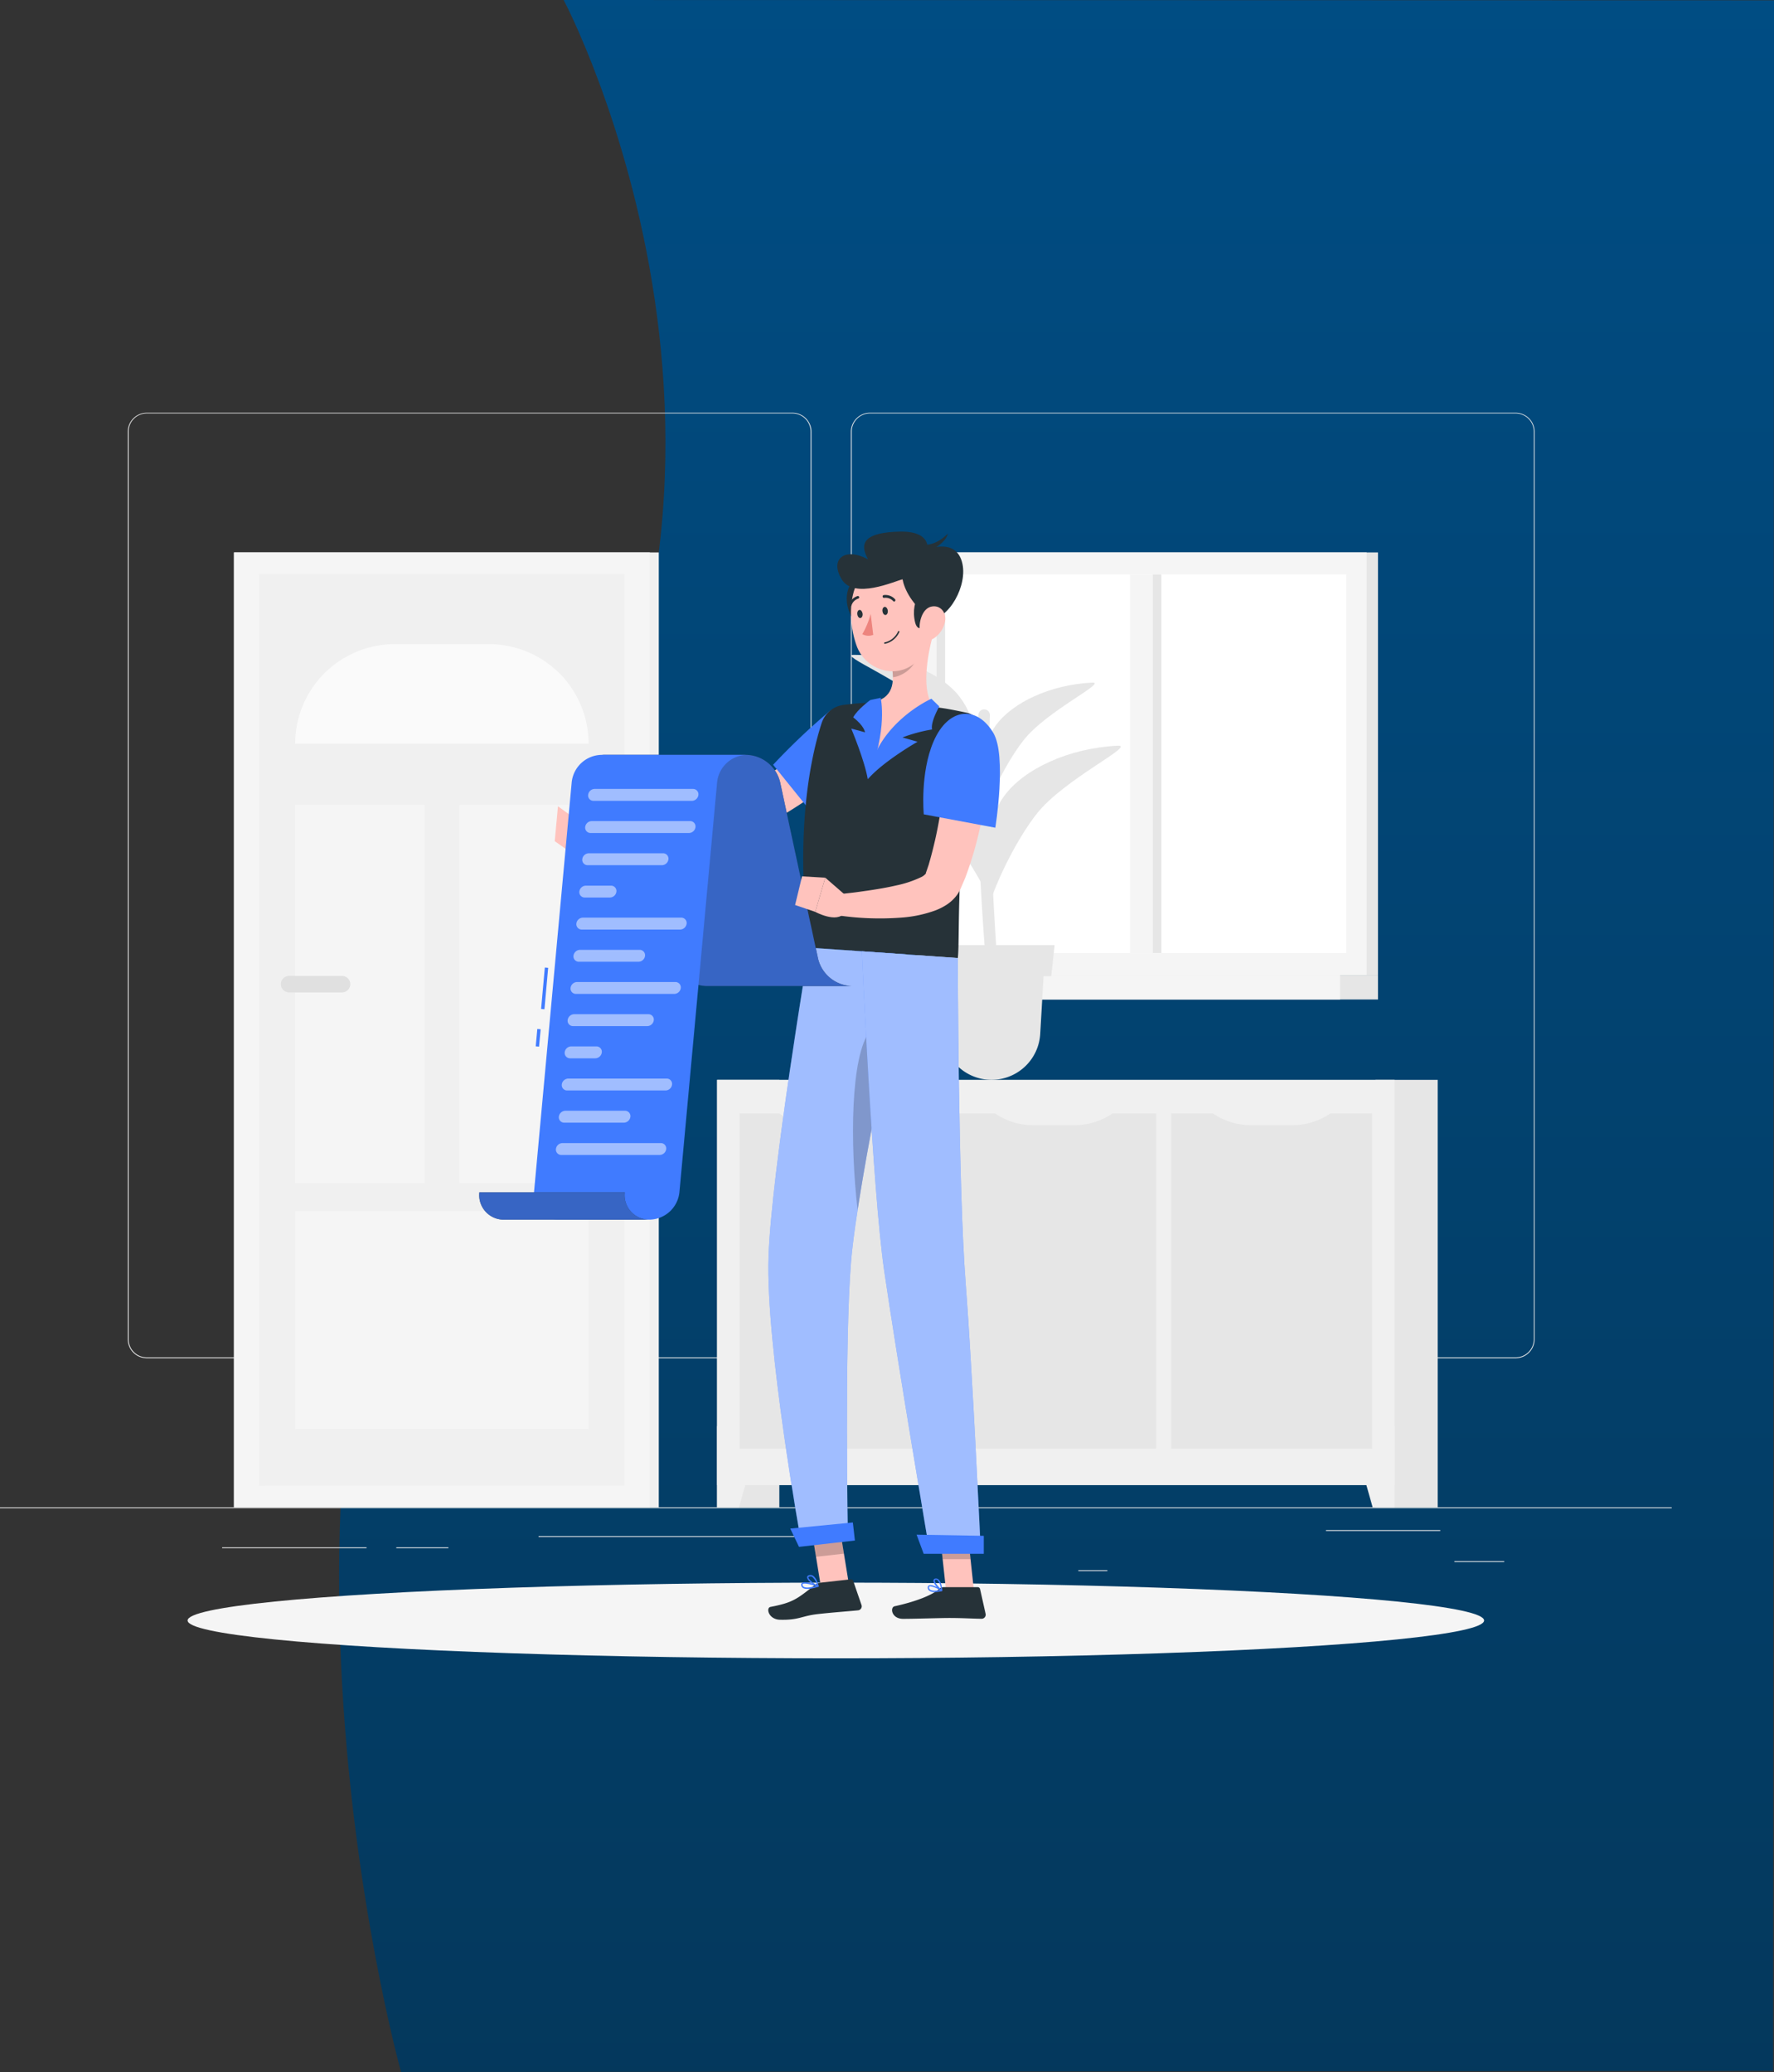 <svg xmlns="http://www.w3.org/2000/svg" xmlns:xlink="http://www.w3.org/1999/xlink" width="770.555" height="900" viewBox="0 0 770.555 900">
  <rect x="0" y="0" width="770.555" height="900" fill="#333333" stroke="none"/>
  <defs>
    <linearGradient id="linear-gradient" x1="0.5" x2="0.5" y2="1" gradientUnits="objectBoundingBox">
      <stop offset="0" stop-color="#004d84"/>
      <stop offset="1" stop-color="#04385c"/>
    </linearGradient>
  </defs>
  <g id="Group_2" data-name="Group 2" transform="translate(-669.281)">
    <path id="Path_1" data-name="Path 1" d="M719.829-.138s112.722,212.482-21.822,402.9-48.812,497.1-48.812,497.1l595.941-.467L1245.547,0Z" transform="translate(194.289 0.138)" fill="url(#linear-gradient)"/>
    <g id="Reading_list-rafiki_1_" data-name="Reading list-rafiki (1)" transform="translate(669.281 179.283)">
      <g id="freepik--background-complete--inject-2" transform="translate(0 0)">
        <rect id="Rectangle_1" data-name="Rectangle 1" width="726.115" height="0.363" transform="translate(0 475.46)" fill="#ebebeb"/>
        <rect id="Rectangle_2" data-name="Rectangle 2" width="21.638" height="0.363" transform="translate(631.72 498.827)" fill="#ebebeb"/>
        <rect id="Rectangle_3" data-name="Rectangle 3" width="12.62" height="0.363" transform="translate(468.388 502.777)" fill="#ebebeb"/>
        <rect id="Rectangle_4" data-name="Rectangle 4" width="49.652" height="0.363" transform="translate(575.94 485.35)" fill="#ebebeb"/>
        <rect id="Rectangle_5" data-name="Rectangle 5" width="62.722" height="0.363" transform="translate(96.486 492.843)" fill="#ebebeb"/>
        <rect id="Rectangle_6" data-name="Rectangle 6" width="22.626" height="0.363" transform="translate(172.133 492.843)" fill="#ebebeb"/>
        <rect id="Rectangle_7" data-name="Rectangle 7" width="136.045" height="0.363" transform="translate(233.925 487.964)" fill="#ebebeb"/>
        <path id="Path_2" data-name="Path 2" d="M326.9,465.691H46.488A8.292,8.292,0,0,1,38.21,457.4V63.22A8.292,8.292,0,0,1,46.488,55H326.9a8.292,8.292,0,0,1,8.292,8.292V457.4A8.292,8.292,0,0,1,326.9,465.691ZM46.488,55.29a7.929,7.929,0,0,0-7.915,7.929V457.4a7.929,7.929,0,0,0,7.915,7.929H326.9a7.944,7.944,0,0,0,7.929-7.929V63.22A7.944,7.944,0,0,0,326.9,55.29Z" transform="translate(17.28 -55)" fill="#ebebeb"/>
        <path id="Path_3" data-name="Path 3" d="M543.218,465.691H262.792A8.307,8.307,0,0,1,254.5,457.4V63.22A8.307,8.307,0,0,1,262.792,55H543.218a8.292,8.292,0,0,1,8.263,8.22V457.4A8.292,8.292,0,0,1,543.218,465.691ZM262.792,55.29a7.944,7.944,0,0,0-7.929,7.929V457.4a7.944,7.944,0,0,0,7.929,7.929H543.218a7.944,7.944,0,0,0,7.929-7.929V63.22a7.944,7.944,0,0,0-7.929-7.929Z" transform="translate(115.093 -55)" fill="#ebebeb"/>
        <rect id="Rectangle_8" data-name="Rectangle 8" width="27.041" height="185.697" transform="translate(338.515 475.46) rotate(180)" fill="#e6e6e6"/>
        <path id="Path_4" data-name="Path 4" d="M224,393.389H214.47V358.1h19.5Z" transform="translate(96.99 82.071)" fill="#f0f0f0"/>
        <rect id="Rectangle_9" data-name="Rectangle 9" width="27.041" height="185.697" transform="translate(624.488 475.46) rotate(180)" fill="#e6e6e6"/>
        <rect id="Rectangle_10" data-name="Rectangle 10" width="294.28" height="176.068" transform="translate(605.754 465.817) rotate(180)" fill="#f0f0f0"/>
        <path id="Path_5" data-name="Path 5" d="M413.667,393.389h9.527V358.1h-19.5Z" transform="translate(182.561 82.071)" fill="#f0f0f0"/>
        <rect id="Rectangle_11" data-name="Rectangle 11" width="145.644" height="87.235" transform="translate(508.731 449.988) rotate(-90)" fill="#e6e6e6"/>
        <path id="Path_6" data-name="Path 6" d="M380.568,270.392h17.267A29.291,29.291,0,0,0,417.658,263h-56.9A29.248,29.248,0,0,0,380.568,270.392Z" transform="translate(163.147 39.064)" fill="#f0f0f0"/>
        <rect id="Rectangle_12" data-name="Rectangle 12" width="145.644" height="87.235" transform="translate(414.989 449.988) rotate(-90)" fill="#e6e6e6"/>
        <path id="Path_7" data-name="Path 7" d="M315.423,270.392h17.253A29.291,29.291,0,0,0,352.5,263H295.6A29.291,29.291,0,0,0,315.423,270.392Z" transform="translate(133.679 39.064)" fill="#f0f0f0"/>
        <rect id="Rectangle_13" data-name="Rectangle 13" width="145.644" height="87.235" transform="translate(321.262 449.988) rotate(-90)" fill="#e6e6e6"/>
        <path id="Path_8" data-name="Path 8" d="M250.873,270.392h17.253A29.263,29.263,0,0,0,287.948,263h-56.9a29.291,29.291,0,0,0,19.823,7.392Z" transform="translate(104.488 39.064)" fill="#f0f0f0"/>
        <rect id="Rectangle_14" data-name="Rectangle 14" width="184.52" height="414.786" transform="translate(286.147 475.46) rotate(180)" fill="#f0f0f0"/>
        <rect id="Rectangle_15" data-name="Rectangle 15" width="180.628" height="414.786" transform="translate(282.255 475.46) rotate(180)" fill="#f5f5f5"/>
        <rect id="Rectangle_16" data-name="Rectangle 16" width="395.965" height="158.613" transform="translate(271.248 70.085) rotate(90)" fill="#f0f0f0"/>
        <path id="Path_9" data-name="Path 9" d="M215.738,167.467h0A43.247,43.247,0,0,0,172.49,124.22H131.537A43.247,43.247,0,0,0,88.29,167.467Z" transform="translate(39.927 -23.697)" fill="#fafafa"/>
        <rect id="Rectangle_17" data-name="Rectangle 17" width="94.598" height="127.433" transform="translate(255.665 346.836) rotate(90)" fill="#f5f5f5"/>
        <rect id="Rectangle_18" data-name="Rectangle 18" width="56.216" height="164.233" transform="translate(199.449 170.39)" fill="#f5f5f5"/>
        <rect id="Rectangle_19" data-name="Rectangle 19" width="56.216" height="164.233" transform="translate(128.217 170.39)" fill="#f5f5f5"/>
        <path id="Path_10" data-name="Path 10" d="M110.619,230.595H87.6a3.573,3.573,0,0,1-3.6-3.572h0a3.572,3.572,0,0,1,3.573-3.573H110.59a3.587,3.587,0,0,1,3.573,3.573h0a3.572,3.572,0,0,1-3.544,3.572Z" transform="translate(37.987 21.178)" fill="#e0e0e0"/>
        <rect id="Rectangle_20" data-name="Rectangle 20" width="395.965" height="2.861" transform="translate(115.481 70.085) rotate(90)" fill="#f0f0f0"/>
        <rect id="Rectangle_21" data-name="Rectangle 21" width="195.674" height="183.562" transform="translate(598.537 244.236) rotate(180)" fill="#e6e6e6"/>
        <rect id="Rectangle_22" data-name="Rectangle 22" width="195.674" height="183.562" transform="translate(593.614 244.236) rotate(180)" fill="#f5f5f5"/>
        <rect id="Rectangle_23" data-name="Rectangle 23" width="212.04" height="10.63" transform="translate(598.537 254.866) rotate(180)" fill="#e6e6e6"/>
        <rect id="Rectangle_24" data-name="Rectangle 24" width="201.119" height="10.63" transform="translate(582.068 254.866) rotate(180)" fill="#f5f5f5"/>
        <rect id="Rectangle_25" data-name="Rectangle 25" width="164.465" height="177.971" transform="translate(584.755 70.215) rotate(90)" fill="#fff"/>
        <rect id="Rectangle_26" data-name="Rectangle 26" width="164.465" height="9.861" transform="translate(500.7 70.215) rotate(90)" fill="#f5f5f5"/>
        <rect id="Rectangle_27" data-name="Rectangle 27" width="164.465" height="3.732" transform="translate(410.516 70.23) rotate(90)" fill="#e6e6e6"/>
        <rect id="Rectangle_28" data-name="Rectangle 28" width="164.465" height="3.732" transform="translate(504.432 70.215) rotate(90)" fill="#e6e6e6"/>
        <path id="Path_11" data-name="Path 11" d="M297.025,263.978c-3.6-37.293-6.1-97.793-4.153-118.037a2.44,2.44,0,0,1,1-1.743h0a2.5,2.5,0,0,1,3.965,2.077c-.349,10.035-.741,35.1,1.452,78.333,1.06,21.522,2.6,36.306,1.539,39.37Z" transform="translate(132.138 -14.877)" fill="#e6e6e6"/>
        <path id="Path_12" data-name="Path 12" d="M303.037,173.4c-10.166-11.385-31.165-19.474-52.5-19.431-8.365,0,25.472,13.23,39.544,27.825,10.935,11.327,23.236,30.4,27.462,40.982C314.829,200.485,313.289,184.772,303.037,173.4Z" transform="translate(112.708 -10.243)" fill="#e6e6e6"/>
        <path id="Path_13" data-name="Path 13" d="M302.582,176.594c8.51-11.85,28.159-20.97,49.376-22,8.35-.407-23.4,14.522-35.246,29.713-9.207,11.836-18.647,31.455-21.232,42.2C294.929,204.186,294.072,188.444,302.582,176.594Z" transform="translate(133.479 -9.965)" fill="#e6e6e6"/>
        <path id="Path_14" data-name="Path 14" d="M300.19,143.864c-8.713-9.643-26.4-16.5-44.453-16.454-7.1,0,21.566,11.211,33.488,23.555,9.251,9.6,19.692,25.748,23.236,34.708C310.123,166.824,308.816,153.492,300.19,143.864Z" transform="translate(115.148 -22.254)" fill="#e6e6e6"/>
        <path id="Path_15" data-name="Path 15" d="M299.771,154.354c7.261-10.035,23.846-17.761,41.839-18.632,7.058-.334-19.823,12.257-29.843,25.167-7.8,10.02-15.786,26.634-17.993,35.739C293.251,177.721,292.568,164.389,299.771,154.354Z" transform="translate(132.718 -18.498)" fill="#e6e6e6"/>
        <path id="Path_16" data-name="Path 16" d="M303.665,270.842h0a21.2,21.2,0,0,1-21.086-19.968L280.72,218.46h46.036l-1.873,32.414A21.188,21.188,0,0,1,303.665,270.842Z" transform="translate(126.95 18.922)" fill="#e6e6e6"/>
        <path id="Path_17" data-name="Path 17" d="M331.076,227.731h-52L277.59,214.24h54.967Z" transform="translate(125.535 17.013)" fill="#e6e6e6"/>
      </g>
      <g id="freepik--Shadow--inject-2" transform="translate(81.485 508.164)">
        <ellipse id="freepik--path--inject-2" cx="281.573" cy="16.439" rx="281.573" ry="16.439" fill="#f5f5f5"/>
      </g>
      <g id="freepik--Character--inject-2" transform="translate(208.15 51.63)">
        <path id="Path_18" data-name="Path 18" d="M259.079,413.985l-12.126,1.365-4.473-27.505,12.126-1.365Z" transform="translate(-98.494 43.275)" fill="#ffc3bd"/>
        <path id="Path_19" data-name="Path 19" d="M296,415.973H283.886L280.88,387.93h12.112Z" transform="translate(-81.128 43.931)" fill="#ffc3bd"/>
        <path id="Path_20" data-name="Path 20" d="M289.258,406.27h14.755a1.06,1.06,0,0,1,1.031.828l2.4,10.761a1.772,1.772,0,0,1-1.772,2.149c-4.749-.073-8.22-.348-14.2-.348-3.674,0-14.769.378-19.852.378s-5.809-5.025-3.66-5.475c9.323-2.048,16.352-4.865,19.344-7.552A2.9,2.9,0,0,1,289.258,406.27Z" transform="translate(-87.488 52.224)" fill="#263238"/>
        <path id="Path_21" data-name="Path 21" d="M252.506,405.385l13.07-1.452a1.046,1.046,0,0,1,1.118.712l3.587,10.413a1.757,1.757,0,0,1-1.452,2.338c-4.749.465-11.618.959-17.587,1.641-6.971.784-8.132,2.658-16.338,2.454-4.981-.116-6.245-5.17-4.153-5.577,9.527-1.844,11.356-3.282,18.879-9.222a5.548,5.548,0,0,1,2.875-1.307Z" transform="translate(-104.235 51.164)" fill="#263238"/>
        <path id="Path_22" data-name="Path 22" d="M288.6,166.682c-4.066,3.355-8.074,6.274-12.213,9.265s-8.365,5.809-12.722,8.466-8.815,5.257-13.506,7.6a97.739,97.739,0,0,1-14.9,6.259c-1.351.421-2.672.784-4.2,1.147a40.47,40.47,0,0,1-4.516.726c-2.73.3-5.286.421-7.842.552-5.1.232-10.166.218-15.1.189-9.991-.116-19.9-.6-29.858-1.452l-.145-9.091c9.773-1.249,19.591-2.338,29.306-3.427,4.85-.537,9.7-1.118,14.421-1.743,2.367-.32,4.705-.7,6.855-1.1a27.838,27.838,0,0,0,2.759-.639c.842-.29,1.888-.624,2.9-1.017a99.056,99.056,0,0,0,12.068-5.9c4.023-2.309,8.031-4.792,11.981-7.421s7.886-5.359,11.792-8.132,7.784-5.722,11.444-8.51Z" transform="translate(-129.643 -62.561)" fill="#ffc3bd"/>
        <path id="Path_23" data-name="Path 23" d="M274.371,160.565c-1.743,11.444-25.835,28.943-25.835,28.943l-17.3-21.449A287.094,287.094,0,0,1,255.3,145.171C263.073,138.81,276.259,148.1,274.371,160.565Z" transform="translate(-103.577 -66.783)" fill="#407bff"/>
        <path id="Path_24" data-name="Path 24" d="M178.274,180.7l-6.869-4.894-.755,15.466s3.8,0,5.272-2.788Z" transform="translate(-130.977 -51.996)" fill="#ffc3bd"/>
        <path id="Path_25" data-name="Path 25" d="M167.329,172.71l-1.409,15.147,6.869,4.821.755-15.466Z" transform="translate(-133.116 -53.398)" fill="#ffc3bd"/>
        <path id="Path_26" data-name="Path 26" d="M242.49,387.855l2.295,14.174,12.126-1.365-2.295-14.174Z" transform="translate(-98.489 43.279)" opacity="0.2"/>
        <path id="Path_27" data-name="Path 27" d="M292.992,387.93H280.88l1.554,14.464h12.112Z" transform="translate(-81.128 43.931)" opacity="0.2"/>
        <path id="Path_28" data-name="Path 28" d="M311.543,146.159a6.913,6.913,0,0,1,5.2,8.437,284.441,284.441,0,0,0-5.925,33.1c-1.147,9.382-1.83,18.342-2.251,26.46-1.017,19.024-.6,33.532-1.162,38.455l-64.61-4.473c-6.564-51.409,1.118-84.229,5.446-97.546a11.531,11.531,0,0,1,9.44-7.9c2.483-.319,5.446-.639,8.583-.828,1.089,0,2.207-.1,3.326-.131a240.2,240.2,0,0,1,27.491,1.844c1.728.2,3.471.465,5.17.726C305.632,144.9,308.87,145.564,311.543,146.159Z" transform="translate(-99.505 -67.408)" fill="#263238"/>
        <path id="Path_29" data-name="Path 29" d="M287.748,121.61c-2.353,8.713-5.213,24.775.552,31.107-14.973,10.078-24.528,24.252-27.287,21.174-1.452-1.612-2.062-20.331-.174-23.09,10.02-1.67,10.282-8.989,9.047-15.975Z" transform="translate(-90.726 -76.507)" fill="#ffc3bd"/>
        <path id="Path_30" data-name="Path 30" d="M287.172,140.54s-24.412,10.8-27.592,34.941c6.709-7.784,21.566-16.25,21.566-16.25l-6.55-1.873a66.9,66.9,0,0,1,12.867-3.471c-.726-3.34,3.151-9.991,3.151-9.991Z" transform="translate(-90.76 -67.947)" fill="#407bff"/>
        <path id="Path_31" data-name="Path 31" d="M267.4,140.27s3.238,13.8-5.62,35.333c-1.38-8.22-7.174-21.972-7.174-21.972l5.983,1.612s-.3-2.774-5.141-6.477c1.8-3.456,7.435-7.537,7.435-7.537Z" transform="translate(-93.008 -68.069)" fill="#407bff"/>
        <path id="Path_32" data-name="Path 32" d="M277.292,125.32l-10.572,7.813a27.6,27.6,0,0,1,.508,4.938c3.8-.276,9.265-4.052,9.933-7.973A13.187,13.187,0,0,0,277.292,125.32Z" transform="translate(-87.532 -74.83)" opacity="0.2"/>
        <path id="Path_33" data-name="Path 33" d="M259.621,104.231c-5.911.247-9.164,10.427-3.18,18.879S267.565,103.9,259.621,104.231Z" transform="translate(-93.619 -84.368)" fill="#263238"/>
        <path id="Path_34" data-name="Path 34" d="M288.163,115.267c.7,12,1.714,18.981-3.558,25.806-7.944,10.282-23.308,6.608-27.592-4.938-3.834-10.4-4.357-28.275,6.753-34.4a16.4,16.4,0,0,1,24.4,13.535Z" transform="translate(-93.044 -86.444)" fill="#ffc3bd"/>
        <path id="Path_35" data-name="Path 35" d="M291.767,128.583c-9.091-5.809-12.3-13.462-13-17.311-3.529.828-21.043,8.888-26.431,0s1.452-14.116,11.473-8.641c-4.458-7.871-.407-11.72,13.607-12.068s12.126,7.784,12.126,7.784,10.6-4.618,14.363,3.514C308.25,111.214,300.234,127.174,291.767,128.583Z" transform="translate(-94.89 -90.552)" fill="#263238"/>
        <path id="Path_36" data-name="Path 36" d="M275.72,95.919c.131,0,5.3,1.249,11.269-4.749-1.06,5.112-10.325,8.525-10.325,8.525Z" transform="translate(-83.461 -90.273)" fill="#263238"/>
        <path id="Path_37" data-name="Path 37" d="M283.742,106.618c-5.577-1.931-12.344,6.346-9.846,16.338S291.28,109.217,283.742,106.618Z" transform="translate(-84.528 -83.415)" fill="#263238"/>
        <path id="Path_38" data-name="Path 38" d="M286.145,119.246a11.356,11.356,0,0,1-4.647,7.377c-3.282,2.295-6.245-.32-6.433-4.11-.174-3.413,1.336-8.713,5.155-9.5S286.74,115.586,286.145,119.246Z" transform="translate(-83.764 -80.446)" fill="#ffc3bd"/>
        <path id="Path_39" data-name="Path 39" d="M265.74,351.379c2.9-35.405,24.252-133.445,24.252-133.445L247.515,215s-16.381,97.3-17.63,134.244C228.577,387.656,244.029,473,244.029,473l20.331-2.324S262.806,386.944,265.74,351.379Z" transform="translate(-104.225 -34.274)" fill="#407bff"/>
        <path id="Path_40" data-name="Path 40" d="M265.74,351.379c2.9-35.405,24.252-133.445,24.252-133.445L247.515,215s-16.381,97.3-17.63,134.244C228.577,387.656,244.029,473,244.029,473l20.331-2.324S262.806,386.944,265.74,351.379Z" transform="translate(-104.225 -34.274)" fill="#fff" opacity="0.5"/>
        <path id="Path_41" data-name="Path 41" d="M262.537,239.88c-8.568,10.95-8.713,49.376-5.4,77.811,3.151-20.505,8.118-46.471,12.489-68.255Z" transform="translate(-92.773 -23.022)" opacity="0.2"/>
        <path id="Path_42" data-name="Path 42" d="M257.78,216.08s4.589,103.66,9.7,138.761c5.591,38.441,19.808,122.525,19.808,122.525h22.176s-3.645-79.132-6.579-116.9c-3.326-43.015-3.413-141.418-3.413-141.418Z" transform="translate(-91.574 -33.785)" fill="#407bff"/>
        <path id="Path_43" data-name="Path 43" d="M257.78,216.08s4.589,103.66,9.7,138.761c5.591,38.441,19.808,122.525,19.808,122.525h22.176s-3.645-79.132-6.579-116.9c-3.326-43.015-3.413-141.418-3.413-141.418Z" transform="translate(-91.574 -33.785)" fill="#fff" opacity="0.5"/>
        <path id="Path_44" data-name="Path 44" d="M277.229,398.877H303.34v-7.8l-29.19-.508Z" transform="translate(-84.171 45.125)" fill="#407bff"/>
        <path id="Path_45" data-name="Path 45" d="M240.16,397.521l24.281-2.759-.886-7.842-27.186,2.658Z" transform="translate(-101.257 43.474)" fill="#407bff"/>
        <path id="Path_46" data-name="Path 46" d="M266.256,114.684c.116.973-.3,1.83-.944,1.9s-1.234-.654-1.365-1.627.3-1.815.944-1.888S266.14,113.725,266.256,114.684Z" transform="translate(-88.796 -80.371)" fill="#263238"/>
        <path id="Path_47" data-name="Path 47" d="M258.721,115.594c.116.973-.3,1.815-.944,1.9s-1.234-.654-1.351-1.627.3-1.815.929-1.888S258.575,114.621,258.721,115.594Z" transform="translate(-92.195 -79.959)" fill="#263238"/>
        <path id="Path_48" data-name="Path 48" d="M261.555,115.14a35.012,35.012,0,0,1-3.645,8.844,5.649,5.649,0,0,0,4.749.3Z" transform="translate(-91.516 -79.433)" fill="#ed847e"/>
        <path id="Path_49" data-name="Path 49" d="M269.2,112.344a.566.566,0,0,1-.581-.145,4.589,4.589,0,0,0-3.877-1.452.581.581,0,0,1-.741-.523.552.552,0,0,1,.465-.668,5.649,5.649,0,0,1,4.909,1.786.566.566,0,0,1,0,.813.669.669,0,0,1-.174.189Z" transform="translate(-88.766 -81.981)" fill="#263238"/>
        <path id="Path_50" data-name="Path 50" d="M264.79,125.843h0a8.8,8.8,0,0,0,6.274-5.155.3.3,0,0,0-.174-.392.319.319,0,0,0-.407.189,8.321,8.321,0,0,1-5.809,4.749.311.311,0,0,0,.116.61Z" transform="translate(-88.564 -77.11)" fill="#263238"/>
        <path id="Path_51" data-name="Path 51" d="M254.66,114.265a.479.479,0,0,1-.348,0,.581.581,0,0,1-.363-.726,5.722,5.722,0,0,1,3.7-3.7.566.566,0,0,1,.7.421.552.552,0,0,1-.407.683h0a4.56,4.56,0,0,0-2.9,2.9.523.523,0,0,1-.378.421Z" transform="translate(-93.32 -81.841)" fill="#263238"/>
        <path id="Path_52" data-name="Path 52" d="M280.421,408.669a3.644,3.644,0,0,1-2.324-.624,1.714,1.714,0,0,1-.6-1.452.886.886,0,0,1,.494-.813c1.336-.7,5.243,1.714,5.678,1.989a.262.262,0,0,1,.131.291.276.276,0,0,1-.218.232,14.12,14.12,0,0,1-3.166.377Zm-1.8-2.512a.843.843,0,0,0-.363.073.349.349,0,0,0-.189.334,1.176,1.176,0,0,0,.392,1.046c.668.552,2.251.639,4.357.218A11.722,11.722,0,0,0,278.62,406.157Z" transform="translate(-82.658 51.946)" fill="#407bff"/>
        <path id="Path_53" data-name="Path 53" d="M282.764,409.126a.261.261,0,0,1-.145,0c-1.249-.682-3.674-3.34-3.413-4.676a.944.944,0,0,1,.915-.755,1.539,1.539,0,0,1,1.22.363c1.452,1.147,1.7,4.647,1.7,4.792a.231.231,0,0,1-.276.276Zm-2.4-4.909h-.116c-.378,0-.407.218-.421.29-.16.8,1.452,2.8,2.629,3.747a6.8,6.8,0,0,0-1.452-3.79,1,1,0,0,0-.639-.247Z" transform="translate(-81.894 51.053)" fill="#407bff"/>
        <path id="Path_54" data-name="Path 54" d="M247.062,406.769h0c-1.888.61-5.286,1.452-6.738.45a1.568,1.568,0,0,1-.683-1.321.915.915,0,0,1,.378-.813c1.365-.959,6.491.929,7.058,1.147a.3.3,0,0,1,.189.276.276.276,0,0,1-.2.261Zm-6.695-1.249h0a.378.378,0,0,0-.145.334,1.031,1.031,0,0,0,.45.871c.813.581,2.8.465,5.417-.276-2.106-.654-4.879-1.365-5.722-.929Z" transform="translate(-99.779 51.566)" fill="#407bff"/>
        <path id="Path_55" data-name="Path 55" d="M246.261,407.751a.32.32,0,0,1-.232,0c-1.525-.479-4.691-2.759-4.618-4.139,0-.334.189-.755.958-.915a2.062,2.062,0,0,1,1.641.3c1.67,1.089,2.367,4.357,2.4,4.357a.319.319,0,0,1-.087.276Zm-4.081-4.357c-.189.1-.2.218-.2.276,0,.828,2.149,2.643,3.732,3.369a6.709,6.709,0,0,0-2.019-3.529,1.452,1.452,0,0,0-1.191-.232.986.986,0,0,0-.32.1Z" transform="translate(-98.978 50.584)" fill="#407bff"/>
        <path id="Path_56" data-name="Path 56" d="M317.14,157.2c-.3,4.734-.857,9.135-1.452,13.68s-1.351,9-2.207,13.506a159.143,159.143,0,0,1-7.45,26.982l-1.452,3.384-.363.842-.087.218-.145.319-.436.9a14.657,14.657,0,0,1-2,2.9,17.7,17.7,0,0,1-4.357,3.6,25.955,25.955,0,0,1-4.168,2.019,54.5,54.5,0,0,1-14.9,3.122,124.893,124.893,0,0,1-27.709-1.031l.334-9.091,6.4-.726c2.149-.247,4.284-.581,6.4-.871,4.241-.624,8.437-1.322,12.446-2.251a47.417,47.417,0,0,0,10.7-3.544,5.925,5.925,0,0,0,2.338-1.786c0-.218-.421.7.116-.755l.958-2.8a182.981,182.981,0,0,0,5.373-24.485c.7-4.211,1.278-8.467,1.859-12.736s1.031-8.612,1.452-12.692Z" transform="translate(-94.907 -60.996)" fill="#ffc3bd"/>
        <path id="Path_57" data-name="Path 57" d="M306.575,153.348c5.925,9.933.871,41.185.871,41.185l-31.078-5.809s-1.685-17.891,4.241-31.63C287.043,142.194,299.4,141.294,306.575,153.348Z" transform="translate(-83.268 -65.912)" fill="#407bff"/>
        <path id="Path_58" data-name="Path 58" d="M273.966,245.872l-16.483-76.678a15.51,15.51,0,0,0-14.421-11.865H179.92a15.539,15.539,0,0,1,14.421,11.865l16.468,76.678a15.539,15.539,0,0,0,14.421,11.865h63.157A15.524,15.524,0,0,1,273.966,245.872Z" transform="translate(-126.785 -60.354)" fill="#263238"/>
        <path id="Path_59" data-name="Path 59" d="M273.966,245.872l-16.483-76.678a15.51,15.51,0,0,0-14.421-11.865H179.92a15.539,15.539,0,0,1,14.421,11.865l16.468,76.678a15.539,15.539,0,0,0,14.421,11.865h63.157A15.524,15.524,0,0,1,273.966,245.872Z" transform="translate(-126.785 -60.354)" fill="#407bff" opacity="0.7"/>
        <rect id="Rectangle_29" data-name="Rectangle 29" width="18.066" height="1.458" transform="translate(26.881 207.345) rotate(-84.857)" fill="#407bff"/>
        <rect id="Rectangle_30" data-name="Rectangle 30" width="7.566" height="1.452" transform="matrix(0.092, -0.996, 0.996, 0.092, 24.545, 223.575)" fill="#407bff"/>
        <path id="Path_60" data-name="Path 60" d="M189.076,157.33h63.143a13.259,13.259,0,0,0-12.939,11.865L222.9,347.354a13.273,13.273,0,0,1-12.954,11.865H170.531a10.659,10.659,0,0,1-10.79-11.865l16.381-178.16a13.273,13.273,0,0,1,12.954-11.865Z" transform="translate(-135.942 -60.354)" fill="#407bff"/>
        <path id="Path_61" data-name="Path 61" d="M206.545,288.18a10.659,10.659,0,0,0,10.79,11.865H154.177A10.645,10.645,0,0,1,143.4,288.18Z" transform="translate(-143.332 -1.179)" fill="#263238"/>
        <path id="Path_62" data-name="Path 62" d="M206.545,288.18a10.659,10.659,0,0,0,10.79,11.865H154.177A10.645,10.645,0,0,1,143.4,288.18Z" transform="translate(-143.332 -1.179)" fill="#407bff" opacity="0.7"/>
        <g id="Group_1" data-name="Group 1" transform="translate(33.312 111.774)" opacity="0.5">
          <path id="Path_63" data-name="Path 63" d="M221.064,172.69H178.253a2.324,2.324,0,0,1-2.338-2.585h0a2.9,2.9,0,0,1,2.817-2.585h42.739a2.324,2.324,0,0,1,2.338,2.585h0A2.9,2.9,0,0,1,221.064,172.69Z" transform="translate(-161.915 -167.52)" fill="#fff"/>
          <path id="Path_64" data-name="Path 64" d="M220.126,182.31H177.387a2.324,2.324,0,0,1-2.353-2.585h0a2.9,2.9,0,0,1,2.817-2.585h42.739a2.324,2.324,0,0,1,2.353,2.585h0A2.9,2.9,0,0,1,220.126,182.31Z" transform="translate(-162.313 -163.169)" fill="#fff"/>
          <path id="Path_65" data-name="Path 65" d="M208.786,191.94H176.5a2.324,2.324,0,0,1-2.338-2.585h0a2.9,2.9,0,0,1,2.817-2.585h32.254a2.324,2.324,0,0,1,2.353,2.585h0A2.9,2.9,0,0,1,208.786,191.94Z" transform="translate(-162.706 -158.815)" fill="#fff"/>
          <path id="Path_66" data-name="Path 66" d="M186.572,201.605H175.637a2.324,2.324,0,0,1-2.353-2.57h0a2.9,2.9,0,0,1,2.817-2.585h10.95a2.324,2.324,0,0,1,2.338,2.585h0A2.9,2.9,0,0,1,186.572,201.605Z" transform="translate(-163.104 -154.437)" fill="#fff"/>
          <path id="Path_67" data-name="Path 67" d="M217.5,211.19H174.733a2.324,2.324,0,0,1-2.338-2.585h0a2.9,2.9,0,0,1,2.817-2.585h42.725a2.324,2.324,0,0,1,2.353,2.585h0A2.9,2.9,0,0,1,217.5,211.19Z" transform="translate(-163.507 -150.109)" fill="#fff"/>
          <path id="Path_68" data-name="Path 68" d="M199.81,220.82H173.887a2.324,2.324,0,0,1-2.353-2.585h0a2.9,2.9,0,0,1,2.817-2.585H200.26a2.338,2.338,0,0,1,2.353,2.585h0A2.9,2.9,0,0,1,199.81,220.82Z" transform="translate(-163.896 -145.754)" fill="#fff"/>
          <path id="Path_69" data-name="Path 69" d="M215.742,230.44H173a2.324,2.324,0,0,1-2.338-2.585h0a2.9,2.9,0,0,1,2.817-2.585h42.7a2.338,2.338,0,0,1,2.353,2.585h0A2.9,2.9,0,0,1,215.742,230.44Z" transform="translate(-164.289 -141.404)" fill="#fff"/>
          <path id="Path_70" data-name="Path 70" d="M204.391,240.07H172.137a2.323,2.323,0,0,1-2.353-2.585h0A2.9,2.9,0,0,1,172.6,234.9h32.254a2.324,2.324,0,0,1,2.353,2.585h0A2.9,2.9,0,0,1,204.391,240.07Z" transform="translate(-164.687 -137.049)" fill="#fff"/>
          <path id="Path_71" data-name="Path 71" d="M182.206,249.7h-10.95a2.338,2.338,0,0,1-2.353-2.585h0a2.9,2.9,0,0,1,2.832-2.585h10.935a2.324,2.324,0,0,1,2.353,2.585h0A2.9,2.9,0,0,1,182.206,249.7Z" transform="translate(-165.084 -132.694)" fill="#fff"/>
          <path id="Path_72" data-name="Path 72" d="M213.112,259.32H170.387a2.324,2.324,0,0,1-2.353-2.585h0a2.9,2.9,0,0,1,2.817-2.585h42.739a2.324,2.324,0,0,1,2.338,2.585h0a2.9,2.9,0,0,1-2.817,2.585Z" transform="translate(-165.478 -128.343)" fill="#fff"/>
          <path id="Path_73" data-name="Path 73" d="M195.415,268.95H169.507a2.323,2.323,0,0,1-2.353-2.585h0a2.9,2.9,0,0,1,2.817-2.585H195.88a2.324,2.324,0,0,1,2.353,2.585h0A2.9,2.9,0,0,1,195.415,268.95Z" transform="translate(-165.876 -123.988)" fill="#fff"/>
          <path id="Path_74" data-name="Path 74" d="M211.362,278.605H168.637a2.324,2.324,0,0,1-2.353-2.585h0a2.9,2.9,0,0,1,2.817-2.57h42.739a2.323,2.323,0,0,1,2.338,2.57h0a2.9,2.9,0,0,1-2.817,2.585Z" transform="translate(-166.27 -119.615)" fill="#fff"/>
        </g>
        <path id="Path_75" data-name="Path 75" d="M257.476,202.13l-9.28-8.06-4.357,14.842s9.425,5.112,12.678.421Z" transform="translate(-97.879 -43.739)" fill="#ffc3bd"/>
        <path id="Path_76" data-name="Path 76" d="M240.831,193.67l-3.021,12.446,8.771,2.977,4.342-14.842Z" transform="translate(-100.605 -43.92)" fill="#ffc3bd"/>
      </g>
    </g>
  </g>
</svg>
